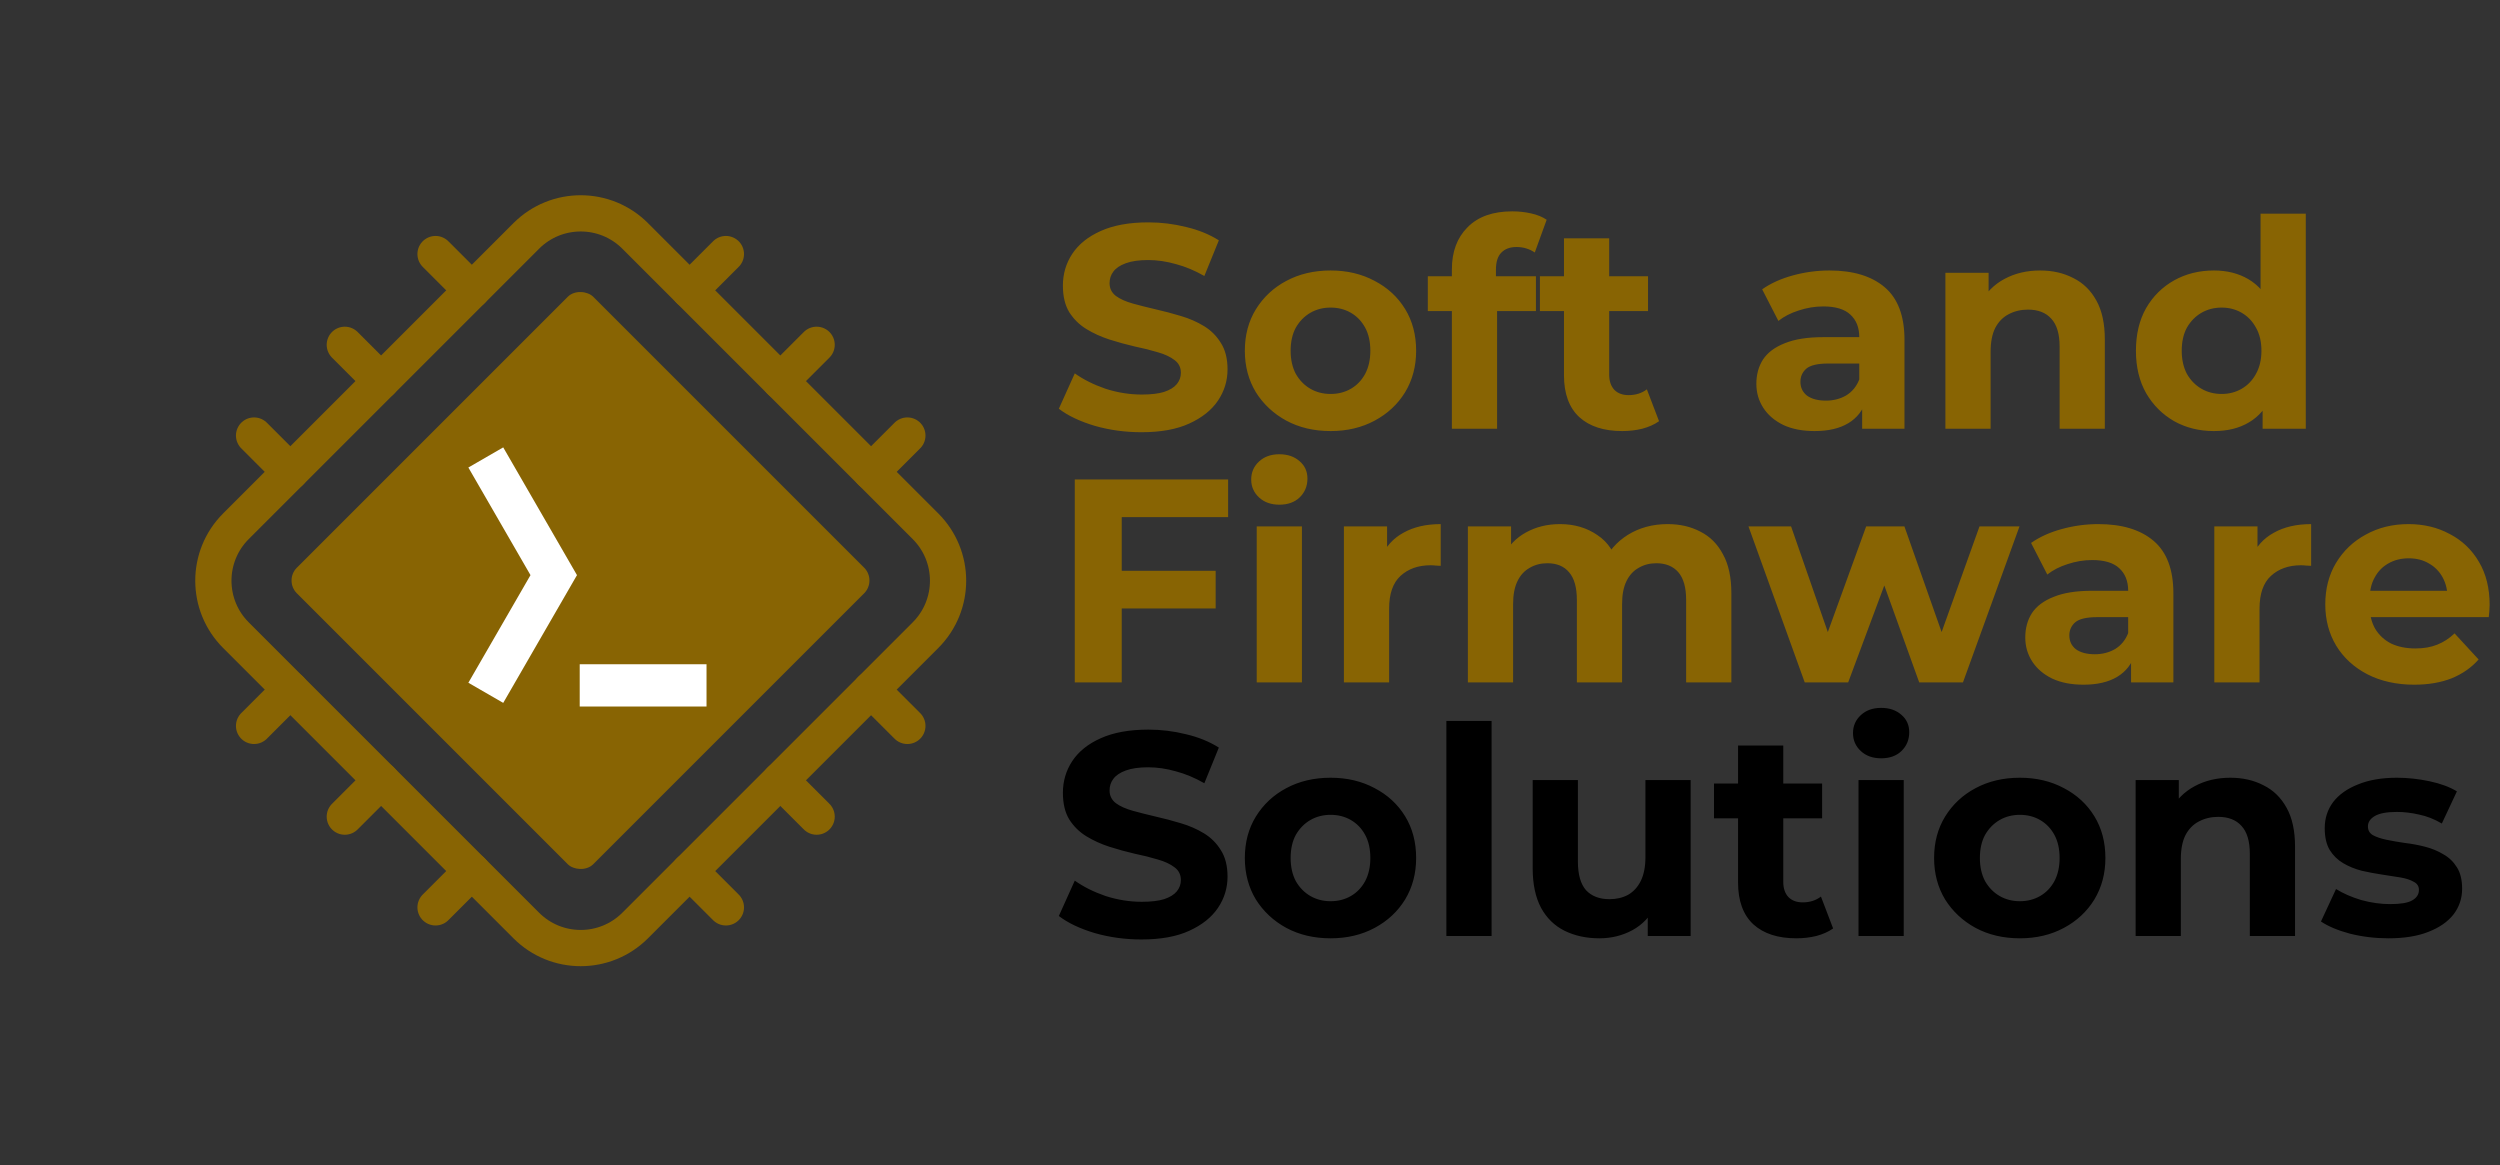 <svg width="414" height="193" viewBox="0 0 414 193" fill="none" xmlns="http://www.w3.org/2000/svg">
<rect x="0" y="0" width="414" height="193" fill="#333333" stroke="none"/>
<path d="M189.024 71.576C186.336 71.576 183.76 71.224 181.296 70.52C178.832 69.784 176.848 68.84 175.344 67.688L177.984 61.832C179.424 62.856 181.12 63.704 183.072 64.376C185.056 65.016 187.056 65.336 189.072 65.336C190.608 65.336 191.84 65.192 192.768 64.904C193.728 64.584 194.432 64.152 194.88 63.608C195.328 63.064 195.552 62.44 195.552 61.736C195.552 60.84 195.2 60.136 194.496 59.624C193.792 59.08 192.864 58.648 191.712 58.328C190.56 57.976 189.28 57.656 187.872 57.368C186.496 57.048 185.104 56.664 183.696 56.216C182.32 55.768 181.056 55.192 179.904 54.488C178.752 53.784 177.808 52.856 177.072 51.704C176.368 50.552 176.016 49.08 176.016 47.288C176.016 45.368 176.528 43.624 177.552 42.056C178.608 40.456 180.176 39.192 182.256 38.264C184.368 37.304 187.008 36.824 190.176 36.824C192.288 36.824 194.368 37.08 196.416 37.592C198.464 38.072 200.272 38.808 201.84 39.8L199.44 45.704C197.872 44.808 196.304 44.152 194.736 43.736C193.168 43.288 191.632 43.064 190.128 43.064C188.624 43.064 187.392 43.24 186.432 43.592C185.472 43.944 184.784 44.408 184.368 44.984C183.952 45.528 183.744 46.168 183.744 46.904C183.744 47.768 184.096 48.472 184.8 49.016C185.504 49.528 186.432 49.944 187.584 50.264C188.736 50.584 190 50.904 191.376 51.224C192.784 51.544 194.176 51.912 195.552 52.328C196.96 52.744 198.24 53.304 199.392 54.008C200.544 54.712 201.472 55.64 202.176 56.792C202.912 57.944 203.28 59.4 203.28 61.16C203.28 63.048 202.752 64.776 201.696 66.344C200.64 67.912 199.056 69.176 196.944 70.136C194.864 71.096 192.224 71.576 189.024 71.576ZM220.353 71.384C217.601 71.384 215.153 70.808 213.009 69.656C210.897 68.504 209.217 66.936 207.969 64.952C206.753 62.936 206.145 60.648 206.145 58.088C206.145 55.496 206.753 53.208 207.969 51.224C209.217 49.208 210.897 47.64 213.009 46.52C215.153 45.368 217.601 44.792 220.353 44.792C223.073 44.792 225.505 45.368 227.649 46.52C229.793 47.64 231.473 49.192 232.689 51.176C233.905 53.16 234.513 55.464 234.513 58.088C234.513 60.648 233.905 62.936 232.689 64.952C231.473 66.936 229.793 68.504 227.649 69.656C225.505 70.808 223.073 71.384 220.353 71.384ZM220.353 65.24C221.601 65.24 222.721 64.952 223.713 64.376C224.705 63.8 225.489 62.984 226.065 61.928C226.641 60.84 226.929 59.56 226.929 58.088C226.929 56.584 226.641 55.304 226.065 54.248C225.489 53.192 224.705 52.376 223.713 51.8C222.721 51.224 221.601 50.936 220.353 50.936C219.105 50.936 217.985 51.224 216.993 51.8C216.001 52.376 215.201 53.192 214.593 54.248C214.017 55.304 213.729 56.584 213.729 58.088C213.729 59.56 214.017 60.84 214.593 61.928C215.201 62.984 216.001 63.8 216.993 64.376C217.985 64.952 219.105 65.24 220.353 65.24ZM240.431 71V44.6C240.431 41.688 241.295 39.368 243.023 37.64C244.751 35.88 247.215 35 250.415 35C251.503 35 252.543 35.112 253.535 35.336C254.559 35.56 255.423 35.912 256.127 36.392L254.159 41.816C253.743 41.528 253.279 41.304 252.767 41.144C252.255 40.984 251.711 40.904 251.135 40.904C250.047 40.904 249.199 41.224 248.591 41.864C248.015 42.472 247.727 43.4 247.727 44.648V47.048L247.919 50.264V71H240.431ZM236.447 51.512V45.752H254.351V51.512H236.447ZM268.641 71.384C265.601 71.384 263.233 70.616 261.537 69.08C259.841 67.512 258.993 65.192 258.993 62.12V39.464H266.481V62.024C266.481 63.112 266.769 63.96 267.345 64.568C267.921 65.144 268.705 65.432 269.697 65.432C270.881 65.432 271.889 65.112 272.721 64.472L274.737 69.752C273.969 70.296 273.041 70.712 271.953 71C270.897 71.256 269.793 71.384 268.641 71.384ZM255.009 51.512V45.752H272.913V51.512H255.009ZM308.374 71V65.96L307.894 64.856V55.832C307.894 54.232 307.398 52.984 306.406 52.088C305.446 51.192 303.958 50.744 301.942 50.744C300.566 50.744 299.206 50.968 297.862 51.416C296.55 51.832 295.43 52.408 294.502 53.144L291.814 47.912C293.222 46.92 294.918 46.152 296.902 45.608C298.886 45.064 300.902 44.792 302.95 44.792C306.886 44.792 309.942 45.72 312.118 47.576C314.294 49.432 315.382 52.328 315.382 56.264V71H308.374ZM300.502 71.384C298.486 71.384 296.758 71.048 295.318 70.376C293.878 69.672 292.774 68.728 292.006 67.544C291.238 66.36 290.854 65.032 290.854 63.56C290.854 62.024 291.222 60.68 291.958 59.528C292.726 58.376 293.926 57.48 295.558 56.84C297.19 56.168 299.318 55.832 301.942 55.832H308.806V60.2H302.758C300.998 60.2 299.782 60.488 299.11 61.064C298.47 61.64 298.15 62.36 298.15 63.224C298.15 64.184 298.518 64.952 299.254 65.528C300.022 66.072 301.062 66.344 302.374 66.344C303.622 66.344 304.742 66.056 305.734 65.48C306.726 64.872 307.446 63.992 307.894 62.84L309.046 66.296C308.502 67.96 307.51 69.224 306.07 70.088C304.63 70.952 302.774 71.384 300.502 71.384ZM337.855 44.792C339.903 44.792 341.727 45.208 343.327 46.04C344.959 46.84 346.239 48.088 347.167 49.784C348.095 51.448 348.559 53.592 348.559 56.216V71H341.071V57.368C341.071 55.288 340.607 53.752 339.679 52.76C338.783 51.768 337.503 51.272 335.839 51.272C334.655 51.272 333.583 51.528 332.623 52.04C331.695 52.52 330.959 53.272 330.415 54.296C329.903 55.32 329.647 56.632 329.647 58.232V71H322.159V45.176H329.311V52.328L327.967 50.168C328.895 48.44 330.223 47.112 331.951 46.184C333.679 45.256 335.647 44.792 337.855 44.792ZM366.622 71.384C364.19 71.384 361.998 70.84 360.046 69.752C358.094 68.632 356.542 67.08 355.39 65.096C354.27 63.112 353.71 60.776 353.71 58.088C353.71 55.368 354.27 53.016 355.39 51.032C356.542 49.048 358.094 47.512 360.046 46.424C361.998 45.336 364.19 44.792 366.622 44.792C368.798 44.792 370.702 45.272 372.334 46.232C373.966 47.192 375.23 48.648 376.126 50.6C377.022 52.552 377.47 55.048 377.47 58.088C377.47 61.096 377.038 63.592 376.174 65.576C375.31 67.528 374.062 68.984 372.43 69.944C370.83 70.904 368.894 71.384 366.622 71.384ZM367.918 65.24C369.134 65.24 370.238 64.952 371.23 64.376C372.222 63.8 373.006 62.984 373.582 61.928C374.19 60.84 374.494 59.56 374.494 58.088C374.494 56.584 374.19 55.304 373.582 54.248C373.006 53.192 372.222 52.376 371.23 51.8C370.238 51.224 369.134 50.936 367.918 50.936C366.67 50.936 365.55 51.224 364.558 51.8C363.566 52.376 362.766 53.192 362.158 54.248C361.582 55.304 361.294 56.584 361.294 58.088C361.294 59.56 361.582 60.84 362.158 61.928C362.766 62.984 363.566 63.8 364.558 64.376C365.55 64.952 366.67 65.24 367.918 65.24ZM374.686 71V65.72L374.83 58.04L374.35 50.408V35.384H381.838V71H374.686ZM185.184 94.52H201.312V100.76H185.184V94.52ZM185.76 113H177.984V79.4H203.376V85.64H185.76V113ZM208.112 113V87.176H215.6V113H208.112ZM211.856 83.576C210.48 83.576 209.36 83.176 208.496 82.376C207.632 81.576 207.2 80.584 207.2 79.4C207.2 78.216 207.632 77.224 208.496 76.424C209.36 75.624 210.48 75.224 211.856 75.224C213.232 75.224 214.352 75.608 215.216 76.376C216.08 77.112 216.512 78.072 216.512 79.256C216.512 80.504 216.08 81.544 215.216 82.376C214.384 83.176 213.264 83.576 211.856 83.576ZM222.55 113V87.176H229.702V94.472L228.694 92.36C229.462 90.536 230.694 89.16 232.39 88.232C234.086 87.272 236.15 86.792 238.582 86.792V93.704C238.262 93.672 237.974 93.656 237.718 93.656C237.462 93.624 237.19 93.608 236.902 93.608C234.854 93.608 233.19 94.2 231.91 95.384C230.662 96.536 230.038 98.344 230.038 100.808V113H222.55ZM276.153 86.792C278.201 86.792 280.009 87.208 281.577 88.04C283.177 88.84 284.425 90.088 285.321 91.784C286.249 93.448 286.713 95.592 286.713 98.216V113H279.225V99.368C279.225 97.288 278.793 95.752 277.929 94.76C277.065 93.768 275.849 93.272 274.281 93.272C273.193 93.272 272.217 93.528 271.353 94.04C270.489 94.52 269.817 95.256 269.337 96.248C268.857 97.24 268.617 98.504 268.617 100.04V113H261.129V99.368C261.129 97.288 260.697 95.752 259.833 94.76C259.001 93.768 257.801 93.272 256.233 93.272C255.145 93.272 254.169 93.528 253.305 94.04C252.441 94.52 251.769 95.256 251.289 96.248C250.809 97.24 250.569 98.504 250.569 100.04V113H243.081V87.176H250.233V94.232L248.889 92.168C249.785 90.408 251.049 89.08 252.681 88.184C254.345 87.256 256.233 86.792 258.345 86.792C260.713 86.792 262.777 87.4 264.537 88.616C266.329 89.8 267.513 91.624 268.089 94.088L265.449 93.368C266.313 91.352 267.689 89.752 269.577 88.568C271.497 87.384 273.689 86.792 276.153 86.792ZM298.86 113L289.548 87.176H296.604L304.332 109.4H300.972L309.036 87.176H315.372L323.196 109.4H319.836L327.804 87.176H334.428L325.068 113H317.82L310.956 93.944H313.164L306.06 113H298.86ZM352.905 113V107.96L352.425 106.856V97.832C352.425 96.232 351.929 94.984 350.937 94.088C349.977 93.192 348.489 92.744 346.473 92.744C345.097 92.744 343.737 92.968 342.393 93.416C341.081 93.832 339.961 94.408 339.033 95.144L336.345 89.912C337.753 88.92 339.449 88.152 341.433 87.608C343.417 87.064 345.433 86.792 347.481 86.792C351.417 86.792 354.473 87.72 356.649 89.576C358.825 91.432 359.913 94.328 359.913 98.264V113H352.905ZM345.033 113.384C343.017 113.384 341.289 113.048 339.849 112.376C338.409 111.672 337.305 110.728 336.537 109.544C335.769 108.36 335.385 107.032 335.385 105.56C335.385 104.024 335.753 102.68 336.489 101.528C337.257 100.376 338.457 99.48 340.089 98.84C341.721 98.168 343.849 97.832 346.473 97.832H353.337V102.2H347.289C345.529 102.2 344.313 102.488 343.641 103.064C343.001 103.64 342.681 104.36 342.681 105.224C342.681 106.184 343.049 106.952 343.785 107.528C344.553 108.072 345.593 108.344 346.905 108.344C348.153 108.344 349.273 108.056 350.265 107.48C351.257 106.872 351.977 105.992 352.425 104.84L353.577 108.296C353.033 109.96 352.041 111.224 350.601 112.088C349.161 112.952 347.305 113.384 345.033 113.384ZM366.69 113V87.176H373.842V94.472L372.834 92.36C373.602 90.536 374.834 89.16 376.53 88.232C378.226 87.272 380.29 86.792 382.722 86.792V93.704C382.402 93.672 382.114 93.656 381.858 93.656C381.602 93.624 381.33 93.608 381.042 93.608C378.994 93.608 377.33 94.2 376.05 95.384C374.802 96.536 374.178 98.344 374.178 100.808V113H366.69ZM399.803 113.384C396.859 113.384 394.267 112.808 392.027 111.656C389.819 110.504 388.107 108.936 386.891 106.952C385.675 104.936 385.067 102.648 385.067 100.088C385.067 97.496 385.659 95.208 386.843 93.224C388.059 91.208 389.707 89.64 391.787 88.52C393.867 87.368 396.219 86.792 398.843 86.792C401.371 86.792 403.643 87.336 405.659 88.424C407.707 89.48 409.323 91.016 410.507 93.032C411.691 95.016 412.283 97.4 412.283 100.184C412.283 100.472 412.267 100.808 412.235 101.192C412.203 101.544 412.171 101.88 412.139 102.2H391.163V97.832H408.203L405.323 99.128C405.323 97.784 405.051 96.616 404.507 95.624C403.963 94.632 403.211 93.864 402.251 93.32C401.291 92.744 400.171 92.456 398.891 92.456C397.611 92.456 396.475 92.744 395.483 93.32C394.523 93.864 393.771 94.648 393.227 95.672C392.683 96.664 392.411 97.848 392.411 99.224V100.376C392.411 101.784 392.715 103.032 393.323 104.12C393.963 105.176 394.843 105.992 395.963 106.568C397.115 107.112 398.459 107.384 399.995 107.384C401.371 107.384 402.571 107.176 403.595 106.76C404.651 106.344 405.611 105.72 406.475 104.888L410.459 109.208C409.275 110.552 407.787 111.592 405.995 112.328C404.203 113.032 402.139 113.384 399.803 113.384Z" fill="#886403"/>
<path d="M189.024 155.576C186.336 155.576 183.76 155.224 181.296 154.52C178.832 153.784 176.848 152.84 175.344 151.688L177.984 145.832C179.424 146.856 181.12 147.704 183.072 148.376C185.056 149.016 187.056 149.336 189.072 149.336C190.608 149.336 191.84 149.192 192.768 148.904C193.728 148.584 194.432 148.152 194.88 147.608C195.328 147.064 195.552 146.44 195.552 145.736C195.552 144.84 195.2 144.136 194.496 143.624C193.792 143.08 192.864 142.648 191.712 142.328C190.56 141.976 189.28 141.656 187.872 141.368C186.496 141.048 185.104 140.664 183.696 140.216C182.32 139.768 181.056 139.192 179.904 138.488C178.752 137.784 177.808 136.856 177.072 135.704C176.368 134.552 176.016 133.08 176.016 131.288C176.016 129.368 176.528 127.624 177.552 126.056C178.608 124.456 180.176 123.192 182.256 122.264C184.368 121.304 187.008 120.824 190.176 120.824C192.288 120.824 194.368 121.08 196.416 121.592C198.464 122.072 200.272 122.808 201.84 123.8L199.44 129.704C197.872 128.808 196.304 128.152 194.736 127.736C193.168 127.288 191.632 127.064 190.128 127.064C188.624 127.064 187.392 127.24 186.432 127.592C185.472 127.944 184.784 128.408 184.368 128.984C183.952 129.528 183.744 130.168 183.744 130.904C183.744 131.768 184.096 132.472 184.8 133.016C185.504 133.528 186.432 133.944 187.584 134.264C188.736 134.584 190 134.904 191.376 135.224C192.784 135.544 194.176 135.912 195.552 136.328C196.96 136.744 198.24 137.304 199.392 138.008C200.544 138.712 201.472 139.64 202.176 140.792C202.912 141.944 203.28 143.4 203.28 145.16C203.28 147.048 202.752 148.776 201.696 150.344C200.64 151.912 199.056 153.176 196.944 154.136C194.864 155.096 192.224 155.576 189.024 155.576ZM220.353 155.384C217.601 155.384 215.153 154.808 213.009 153.656C210.897 152.504 209.217 150.936 207.969 148.952C206.753 146.936 206.145 144.648 206.145 142.088C206.145 139.496 206.753 137.208 207.969 135.224C209.217 133.208 210.897 131.64 213.009 130.52C215.153 129.368 217.601 128.792 220.353 128.792C223.073 128.792 225.505 129.368 227.649 130.52C229.793 131.64 231.473 133.192 232.689 135.176C233.905 137.16 234.513 139.464 234.513 142.088C234.513 144.648 233.905 146.936 232.689 148.952C231.473 150.936 229.793 152.504 227.649 153.656C225.505 154.808 223.073 155.384 220.353 155.384ZM220.353 149.24C221.601 149.24 222.721 148.952 223.713 148.376C224.705 147.8 225.489 146.984 226.065 145.928C226.641 144.84 226.929 143.56 226.929 142.088C226.929 140.584 226.641 139.304 226.065 138.248C225.489 137.192 224.705 136.376 223.713 135.8C222.721 135.224 221.601 134.936 220.353 134.936C219.105 134.936 217.985 135.224 216.993 135.8C216.001 136.376 215.201 137.192 214.593 138.248C214.017 139.304 213.729 140.584 213.729 142.088C213.729 143.56 214.017 144.84 214.593 145.928C215.201 146.984 216.001 147.8 216.993 148.376C217.985 148.952 219.105 149.24 220.353 149.24ZM239.519 155V119.384H247.007V155H239.519ZM264.852 155.384C262.708 155.384 260.788 154.968 259.092 154.136C257.428 153.304 256.132 152.04 255.204 150.344C254.276 148.616 253.812 146.424 253.812 143.768V129.176H261.3V142.664C261.3 144.808 261.748 146.392 262.644 147.416C263.572 148.408 264.868 148.904 266.532 148.904C267.684 148.904 268.708 148.664 269.604 148.184C270.5 147.672 271.204 146.904 271.716 145.88C272.228 144.824 272.484 143.512 272.484 141.944V129.176H279.972V155H272.868V147.896L274.164 149.96C273.3 151.752 272.02 153.112 270.324 154.04C268.66 154.936 266.836 155.384 264.852 155.384ZM297.469 155.384C294.429 155.384 292.061 154.616 290.365 153.08C288.669 151.512 287.821 149.192 287.821 146.12V123.464H295.309V146.024C295.309 147.112 295.597 147.96 296.173 148.568C296.749 149.144 297.533 149.432 298.525 149.432C299.709 149.432 300.717 149.112 301.549 148.472L303.565 153.752C302.797 154.296 301.869 154.712 300.781 155C299.725 155.256 298.621 155.384 297.469 155.384ZM283.837 135.512V129.752H301.741V135.512H283.837ZM307.769 155V129.176H315.257V155H307.769ZM311.513 125.576C310.137 125.576 309.017 125.176 308.153 124.376C307.289 123.576 306.857 122.584 306.857 121.4C306.857 120.216 307.289 119.224 308.153 118.424C309.017 117.624 310.137 117.224 311.513 117.224C312.889 117.224 314.009 117.608 314.873 118.376C315.737 119.112 316.169 120.072 316.169 121.256C316.169 122.504 315.737 123.544 314.873 124.376C314.041 125.176 312.921 125.576 311.513 125.576ZM334.494 155.384C331.742 155.384 329.294 154.808 327.15 153.656C325.038 152.504 323.358 150.936 322.11 148.952C320.894 146.936 320.286 144.648 320.286 142.088C320.286 139.496 320.894 137.208 322.11 135.224C323.358 133.208 325.038 131.64 327.15 130.52C329.294 129.368 331.742 128.792 334.494 128.792C337.214 128.792 339.646 129.368 341.79 130.52C343.934 131.64 345.614 133.192 346.83 135.176C348.046 137.16 348.654 139.464 348.654 142.088C348.654 144.648 348.046 146.936 346.83 148.952C345.614 150.936 343.934 152.504 341.79 153.656C339.646 154.808 337.214 155.384 334.494 155.384ZM334.494 149.24C335.742 149.24 336.862 148.952 337.854 148.376C338.846 147.8 339.63 146.984 340.206 145.928C340.782 144.84 341.07 143.56 341.07 142.088C341.07 140.584 340.782 139.304 340.206 138.248C339.63 137.192 338.846 136.376 337.854 135.8C336.862 135.224 335.742 134.936 334.494 134.936C333.246 134.936 332.126 135.224 331.134 135.8C330.142 136.376 329.342 137.192 328.734 138.248C328.158 139.304 327.87 140.584 327.87 142.088C327.87 143.56 328.158 144.84 328.734 145.928C329.342 146.984 330.142 147.8 331.134 148.376C332.126 148.952 333.246 149.24 334.494 149.24ZM369.355 128.792C371.403 128.792 373.227 129.208 374.827 130.04C376.459 130.84 377.739 132.088 378.667 133.784C379.595 135.448 380.059 137.592 380.059 140.216V155H372.571V141.368C372.571 139.288 372.107 137.752 371.179 136.76C370.283 135.768 369.003 135.272 367.339 135.272C366.155 135.272 365.083 135.528 364.123 136.04C363.195 136.52 362.459 137.272 361.915 138.296C361.403 139.32 361.147 140.632 361.147 142.232V155H353.659V129.176H360.811V136.328L359.467 134.168C360.395 132.44 361.723 131.112 363.451 130.184C365.179 129.256 367.147 128.792 369.355 128.792ZM395.535 155.384C393.327 155.384 391.199 155.128 389.151 154.616C387.135 154.072 385.535 153.4 384.351 152.6L386.847 147.224C388.031 147.96 389.423 148.568 391.023 149.048C392.655 149.496 394.255 149.72 395.823 149.72C397.551 149.72 398.767 149.512 399.471 149.096C400.207 148.68 400.575 148.104 400.575 147.368C400.575 146.76 400.287 146.312 399.711 146.024C399.167 145.704 398.431 145.464 397.503 145.304C396.575 145.144 395.551 144.984 394.431 144.824C393.343 144.664 392.239 144.456 391.119 144.2C389.999 143.912 388.975 143.496 388.047 142.952C387.119 142.408 386.367 141.672 385.791 140.744C385.247 139.816 384.975 138.616 384.975 137.144C384.975 135.512 385.439 134.072 386.367 132.824C387.327 131.576 388.703 130.6 390.495 129.896C392.287 129.16 394.431 128.792 396.927 128.792C398.687 128.792 400.479 128.984 402.303 129.368C404.127 129.752 405.647 130.312 406.863 131.048L404.367 136.376C403.119 135.64 401.855 135.144 400.575 134.888C399.327 134.6 398.111 134.456 396.927 134.456C395.263 134.456 394.047 134.68 393.279 135.128C392.511 135.576 392.127 136.152 392.127 136.856C392.127 137.496 392.399 137.976 392.943 138.296C393.519 138.616 394.271 138.872 395.199 139.064C396.127 139.256 397.135 139.432 398.223 139.592C399.343 139.72 400.463 139.928 401.583 140.216C402.703 140.504 403.711 140.92 404.607 141.464C405.535 141.976 406.287 142.696 406.863 143.624C407.439 144.52 407.727 145.704 407.727 147.176C407.727 148.776 407.247 150.2 406.287 151.448C405.327 152.664 403.935 153.624 402.111 154.328C400.319 155.032 398.127 155.384 395.535 155.384Z" fill="black"/>
<path d="M87.151 39.068L39.068 87.151C34.089 92.13 34.089 100.203 39.068 105.182L87.151 153.265C92.13 158.245 100.203 158.245 105.182 153.265L153.265 105.182C158.245 100.203 158.245 92.13 153.265 87.151L105.182 39.068C100.203 34.088 92.13 34.088 87.151 39.068Z" stroke="#886403" stroke-width="6" stroke-linejoin="round"/>
<path d="M93.161 57.099L57.099 93.161C55.439 94.821 55.439 97.512 57.099 99.172L93.161 135.234C94.821 136.894 97.512 136.894 99.172 135.234L135.234 99.172C136.894 97.512 136.894 94.821 135.234 93.161L99.172 57.099C97.512 55.439 94.821 55.439 93.161 57.099Z" stroke="#C3C3C3" stroke-width="9" stroke-linejoin="round"/>
<path d="M63.109 63.109L57.099 57.099M78.135 48.083L72.125 42.073M48.083 78.135L42.073 72.125M135.234 135.234L129.224 129.224M150.26 120.208L144.25 114.198M120.208 150.26L114.198 144.25M129.224 63.109L135.234 57.099M144.25 78.135L150.26 72.125M114.198 48.083L120.208 42.073M57.099 135.234L63.109 129.224M72.125 150.26L78.135 144.25M42.073 120.208L48.083 114.198" stroke="#886403" stroke-width="6" stroke-linecap="round" stroke-linejoin="round"/>
<rect x="47.037" y="96.131" width="69.429" height="69.429" rx="3" transform="rotate(-45 47.037 96.131)" fill="#886403"/>
<path d="M95.531 95.212L95.557 95.228L95.548 95.242L95.557 95.257L95.531 95.27L83.334 116.398L77.56 113.065L87.85 95.242L77.56 77.419L83.333 74.085L95.531 95.212Z" fill="white"/>
<rect x="96" y="110" width="21" height="7" fill="white"/>
</svg>
